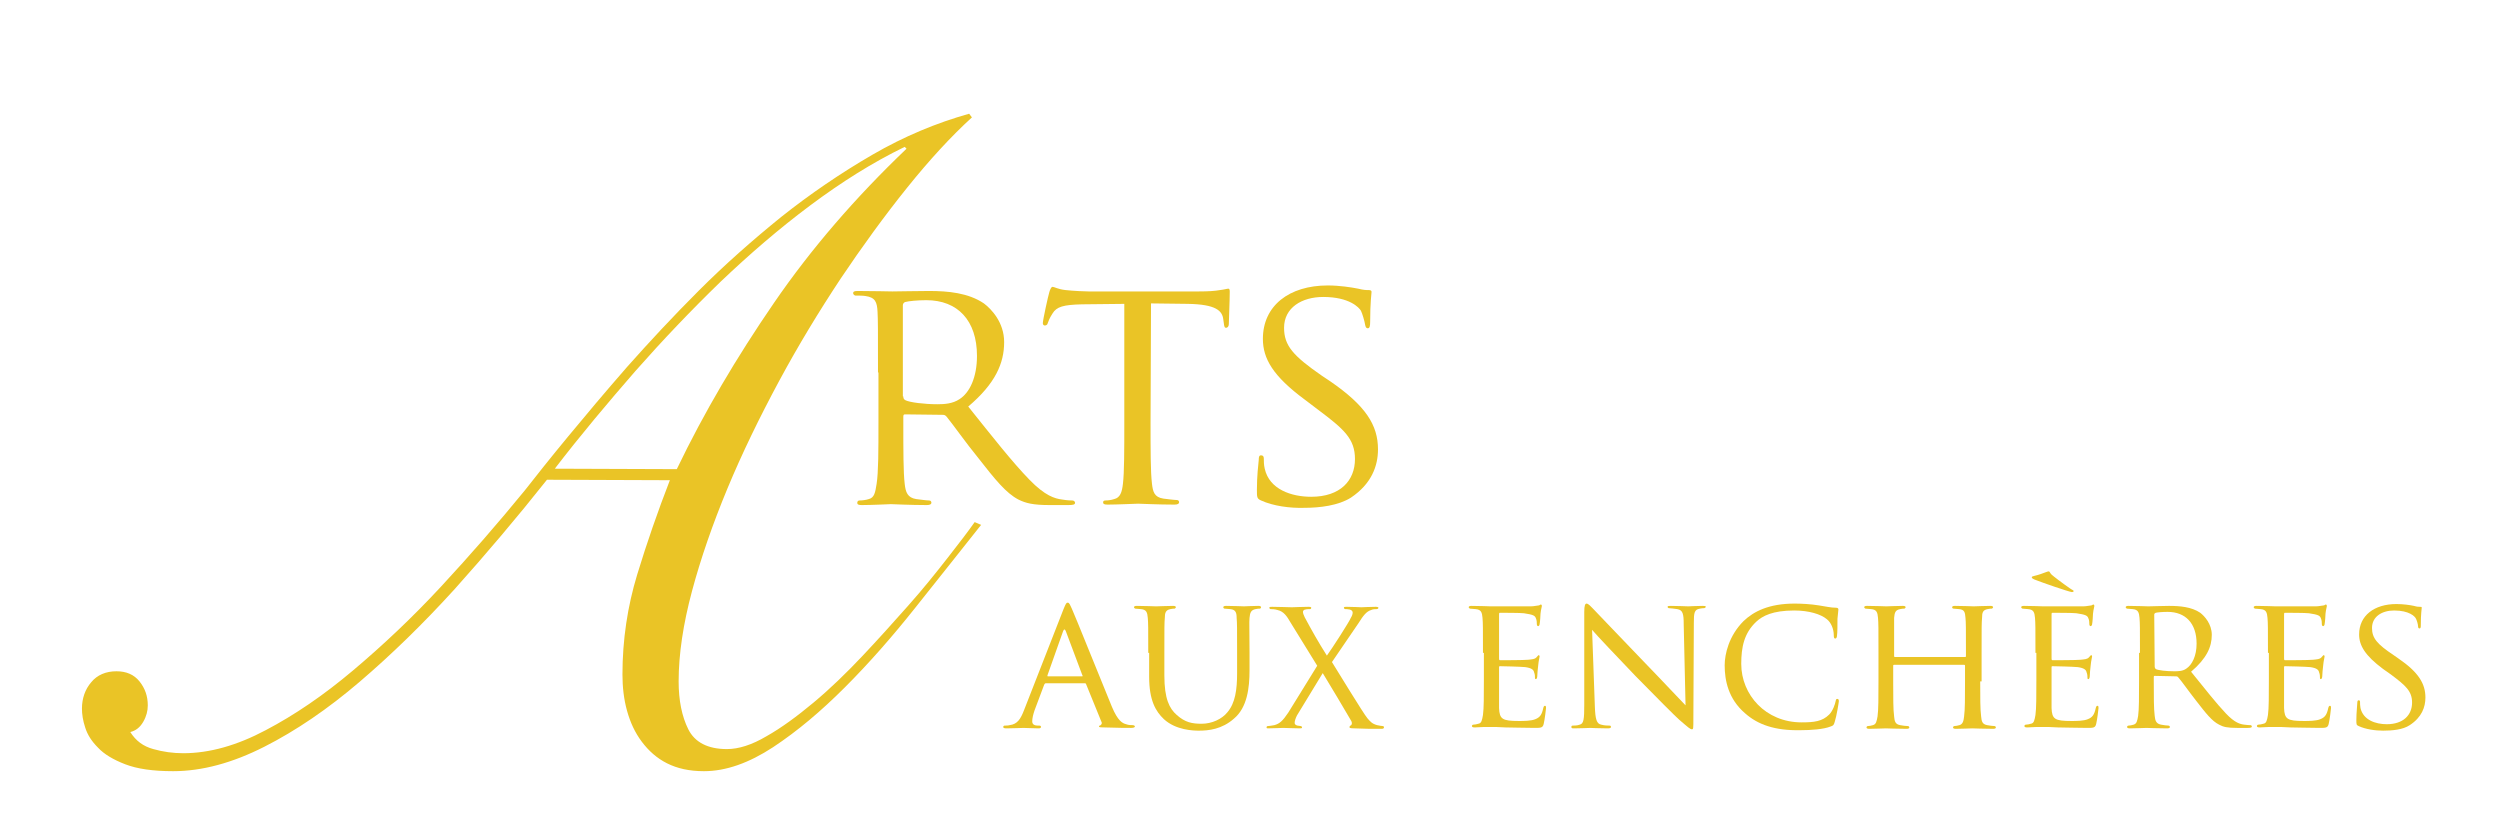 <?xml version="1.0" encoding="utf-8"?>
<!-- Generator: Adobe Illustrator 18.0.0, SVG Export Plug-In . SVG Version: 6.00 Build 0)  -->
<!DOCTYPE svg PUBLIC "-//W3C//DTD SVG 1.1//EN" "http://www.w3.org/Graphics/SVG/1.1/DTD/svg11.dtd">
<svg version="1.1" id="Calque_1" xmlns="http://www.w3.org/2000/svg" xmlns:xlink="http://www.w3.org/1999/xlink" x="0px" y="0px"
	 viewBox="42 324.9 543 180" enable-background="new 42 324.9 543 180" xml:space="preserve">
<path fill="#EAC426" d="M160.8,429.1c-6.5,8.2-13.2,16.1-20,23.7c-6.9,7.6-13.8,14.3-20.7,20.2c-6.9,5.9-13.8,10.6-20.7,14.1
	c-6.9,3.5-13.5,5.3-19.8,5.3c-4.4,0-7.8-0.5-10.4-1.5c-2.6-1-4.6-2.2-5.9-3.6c-1.4-1.4-2.3-2.8-2.8-4.4c-0.5-1.5-0.7-2.9-0.7-4.1
	c0-2.2,0.7-4.2,2-5.7c1.3-1.6,3.2-2.4,5.5-2.4c2.1,0,3.8,0.7,5,2.2c1.2,1.5,1.8,3.2,1.8,5.2c0,1.2-0.3,2.4-1,3.6
	c-0.7,1.2-1.6,1.9-2.8,2.2c1.2,1.9,2.8,3.1,5,3.7c2.1,0.6,4.3,0.9,6.5,0.9c5.7,0,11.7-1.7,17.9-5c6.3-3.3,12.6-7.6,19-13
	c6.4-5.4,12.8-11.4,19.1-18.2c6.3-6.8,12.4-13.8,18.2-20.9c2.5-3.2,5.6-7.1,9.4-11.7c3.8-4.6,8-9.6,12.8-15.1
	c4.8-5.4,9.9-10.9,15.6-16.6c5.6-5.6,11.6-10.9,17.9-16c6.3-5,12.9-9.5,19.8-13.5c6.9-4,13.9-6.9,21-8.9l0.6,0.8
	c-4.5,4.1-9.2,9.2-14.1,15.3c-4.9,6.1-9.7,12.7-14.4,19.7c-4.7,7.1-9.2,14.5-13.4,22.3c-4.2,7.8-8,15.6-11.2,23.3
	s-5.8,15.2-7.7,22.3c-1.9,7.1-2.9,13.7-2.9,19.6c0,4.1,0.7,7.6,2.1,10.4c1.4,2.8,4.2,4.3,8.4,4.3c2.5,0,5.4-0.9,8.6-2.8
	c3.2-1.8,6.6-4.3,10.2-7.3c3.6-3,7.1-6.4,10.6-10.1c3.5-3.7,6.8-7.4,10-11s6-7.1,8.5-10.3s4.5-5.8,5.9-7.8l1.4,0.6
	c-4.5,5.7-9.3,11.7-14.3,18c-5,6.3-10.1,12.1-15.3,17.3c-5.2,5.2-10.3,9.5-15.6,13c-5.2,3.4-10.2,5.2-15,5.2c-3.2,0-5.8-0.6-8-1.7
	c-2.2-1.1-4-2.7-5.5-4.7c-1.5-2-2.5-4.2-3.2-6.7c-0.7-2.5-1-5.2-1-7.9c0-7.5,1.1-14.8,3.2-21.7c2.1-6.9,4.5-13.8,7.1-20.5
	L160.8,429.1L160.8,429.1z M189,426.8c5.9-12.3,13-24.3,21.1-36.1c8.1-11.8,17.7-22.9,28.8-33.5l-0.4-0.4c-7,3.4-13.8,7.7-20.5,12.7
	c-6.7,5-13.2,10.6-19.5,16.6c-6.3,6.1-12.5,12.6-18.5,19.4c-6,6.9-11.9,13.9-17.5,21.2L189,426.8L189,426.8z"/>
<g>
	<path fill="#EAC426" d="M232.7,405.8c0-9.5,0-11.3-0.1-13.2c-0.1-2.1-0.5-3.1-2.6-3.4c-0.5-0.1-1.6-0.1-2.2-0.1
		c-0.2,0-0.5-0.3-0.5-0.5c0-0.4,0.3-0.5,1-0.5c2.9,0,7.2,0.1,7.5,0.1c0.7,0,6-0.1,8-0.1c4.1,0,8.5,0.4,11.9,2.7
		c1.6,1.2,4.4,4.1,4.4,8.4c0,4.6-1.9,9-7.8,14c5.2,6.5,9.6,12.1,13.3,15.9c3.4,3.5,5.5,4.1,7.1,4.3c1.2,0.2,1.9,0.2,2.2,0.2
		c0.4,0,0.6,0.3,0.6,0.5c0,0.4-0.4,0.5-1.5,0.5h-4c-3.6,0-5.2-0.4-6.8-1.2c-2.7-1.4-5.1-4.4-8.7-9c-2.7-3.3-5.5-7.3-6.9-9
		c-0.3-0.3-0.4-0.4-0.9-0.4l-8.1-0.1c-0.3,0-0.4,0.1-0.4,0.5v1.4c0,5.9,0,10.7,0.3,13.2c0.2,1.8,0.6,3,2.5,3.3
		c0.9,0.1,2.2,0.3,2.8,0.3c0.4,0,0.5,0.3,0.5,0.5c0,0.3-0.3,0.5-1,0.5c-3.5,0-7.5-0.2-7.8-0.2c-0.1,0-4.3,0.2-6.3,0.2
		c-0.7,0-1-0.1-1-0.5c0-0.2,0.1-0.5,0.5-0.5c0.6,0,1.4-0.1,2-0.3c1.2-0.3,1.4-1.4,1.7-3.3c0.4-2.5,0.4-7.4,0.4-13.3v-10.9H232.7z
		 M238.2,411c0,0.4,0.1,0.6,0.4,0.8c0.9,0.5,4.2,0.9,7,0.9c1.5,0,3.3-0.1,4.8-1.1c2.2-1.4,3.8-4.7,3.8-9.4c0-7.7-4.2-12.1-11-12.1
		c-1.9,0-3.9,0.2-4.6,0.4c-0.3,0.1-0.5,0.4-0.5,0.7V411H238.2z"/>
	<path fill="#EAC426" d="M291.9,416.6c0,5.9,0,10.8,0.3,13.3c0.2,1.8,0.5,3,2.5,3.3c0.9,0.1,2.3,0.3,2.9,0.3c0.4,0,0.5,0.3,0.5,0.5
		c0,0.3-0.3,0.5-1,0.5c-3.5,0-7.5-0.2-7.9-0.2c-0.3,0-4.7,0.2-6.6,0.2c-0.7,0-1-0.1-1-0.5c0-0.2,0.1-0.4,0.5-0.4
		c0.6,0,1.3-0.1,1.9-0.3c1.3-0.3,1.7-1.5,1.9-3.3c0.3-2.5,0.3-7.4,0.3-13.3v-25.8L277,391c-4,0.1-5.5,0.5-6.4,2
		c-0.7,1.1-0.8,1.5-1,2c-0.1,0.5-0.4,0.6-0.7,0.6c-0.1,0-0.4-0.1-0.4-0.5c0-0.7,1.2-6.1,1.4-6.7c0.1-0.4,0.4-1.2,0.7-1.2
		c0.4,0,1.1,0.5,2.8,0.7c1.8,0.2,4.3,0.3,5,0.3h24c2.1,0,3.5-0.1,4.6-0.3c0.9-0.1,1.5-0.3,1.8-0.3s0.3,0.4,0.3,0.7
		c0,1.9-0.2,6.3-0.2,7c0,0.5-0.3,0.8-0.6,0.8c-0.3,0-0.4-0.2-0.5-1.1l-0.1-0.7c-0.2-1.9-1.6-3.3-7.7-3.4l-8-0.1L291.9,416.6
		L291.9,416.6z"/>
	<path fill="#EAC426" d="M315.9,433.6c-0.9-0.4-0.9-0.7-0.9-2.3c0-3,0.3-5.5,0.4-6.5c0-0.7,0.1-1,0.5-1c0.4,0,0.6,0.2,0.6,0.7
		s0,1.4,0.2,2.2c1,4.5,5.8,6.1,10.1,6.1c6.3,0,9.5-3.5,9.5-8.2c0-4.4-2.4-6.5-8-10.7l-2.9-2.2c-6.9-5.1-9.1-8.9-9.1-13.2
		c0-7.2,5.7-11.6,14.1-11.6c2.5,0,5.1,0.4,6.6,0.7c1.2,0.3,1.7,0.3,2.2,0.3c0.5,0,0.7,0.1,0.7,0.4c0,0.3-0.3,2.3-0.3,6.5
		c0,0.9-0.1,1.4-0.5,1.4c-0.4,0-0.5-0.3-0.6-0.8c-0.1-0.7-0.6-2.4-0.9-3c-0.4-0.7-2.5-3-8.2-3c-4.6,0-8.5,2.3-8.5,6.7
		c0,3.9,2,6.1,8.2,10.4l1.8,1.2c7.7,5.3,10.4,9.5,10.4,14.8c0,3.6-1.4,7.5-5.9,10.5c-2.7,1.7-6.7,2.2-10.1,2.2
		C322.2,435.3,318.5,434.8,315.9,433.6z"/>
</g>
<g>
	<path fill="#EAC426" d="M273,457.2c0.5-1.2,0.6-1.4,0.9-1.4c0.4,0,0.5,0.5,0.9,1.3c0.7,1.5,6.5,16,8.7,21.3
		c1.3,3.1,2.3,3.6,3.1,3.8c0.5,0.2,1.1,0.2,1.4,0.2c0.2,0,0.5,0.1,0.5,0.3c0,0.2-0.4,0.3-0.8,0.3c-0.5,0-3.2,0-5.7-0.1
		c-0.7,0-1.3,0-1.3-0.2s0.1-0.2,0.2-0.2c0.2-0.1,0.6-0.4,0.3-0.9l-3.3-8.1c-0.1-0.2-0.1-0.2-0.3-0.2h-8.4c-0.2,0-0.3,0.1-0.4,0.3
		l-2.1,5.6c-0.3,0.9-0.5,1.7-0.5,2.4c0,0.7,0.6,0.9,1.2,0.9h0.3c0.3,0,0.4,0.1,0.4,0.3c0,0.2-0.2,0.3-0.5,0.3
		c-0.9,0-2.9-0.1-3.3-0.1c-0.4,0-2.2,0.1-3.7,0.1c-0.5,0-0.7-0.1-0.7-0.3c0-0.2,0.2-0.3,0.3-0.3c0.2,0,0.8,0,1.1-0.1
		c1.7-0.2,2.4-1.4,3.1-3.2L273,457.2z M277,471.8c0.2,0,0.2-0.1,0.1-0.2l-3.6-9.6c-0.2-0.5-0.4-0.5-0.6,0l-3.4,9.6
		c0,0.2,0,0.2,0.1,0.2H277z"/>
	<path fill="#EAC426" d="M291.4,466.7c0-5.5,0-6.4-0.1-7.6s-0.3-1.8-1.5-1.9c-0.3,0-0.9-0.1-1.2-0.1c-0.1,0-0.3-0.2-0.3-0.3
		c0-0.2,0.2-0.3,0.6-0.3c1.7,0,3.8,0.1,4.2,0.1c0.4,0,2.6-0.1,3.7-0.1c0.4,0,0.6,0.1,0.6,0.3c0,0.1-0.2,0.3-0.3,0.3
		c-0.2,0-0.5,0-0.9,0.1c-1,0.2-1.2,0.8-1.2,1.9c-0.1,1.1-0.1,2.1-0.1,7.6v4.9c0,5.1,1.1,7.2,2.7,8.6c1.8,1.6,3.3,1.9,5.4,1.9
		c2.2,0,4.4-1,5.6-2.5c1.7-2,2.1-4.9,2.1-8.5v-4.4c0-5.5,0-6.4-0.1-7.6c0-1.1-0.2-1.8-1.4-1.9c-0.3,0-0.9-0.1-1.2-0.1
		c-0.2,0-0.3-0.2-0.3-0.3c0-0.2,0.2-0.3,0.6-0.3c1.6,0,3.7,0.1,3.9,0.1c0.2,0,2-0.1,3.1-0.1c0.4,0,0.6,0.1,0.6,0.3
		c0,0.1-0.1,0.3-0.3,0.3c-0.2,0-0.5,0-0.9,0.1c-1,0.2-1.2,0.8-1.3,1.9c-0.1,1.1,0,2.1,0,7.6v3.8c0,3.8-0.5,8.1-3.4,10.5
		c-2.6,2.3-5.5,2.6-7.6,2.6c-1.2,0-5-0.1-7.6-2.5c-1.8-1.7-3.2-4.1-3.2-9.2v-5.2H291.4z"/>
	<path fill="#EAC426" d="M328.1,469.5l-5.8-9.4c-0.8-1.4-1.5-2.4-2.8-2.7c-0.6-0.2-1.3-0.2-1.5-0.2s-0.3-0.2-0.3-0.3
		c0-0.2,0.2-0.2,0.6-0.2c1,0,4,0.1,4.3,0.1s2.3-0.1,3.6-0.1c0.5,0,0.6,0.1,0.6,0.2c0,0.2-0.1,0.3-0.3,0.3c-0.2,0-0.7,0-1,0.1
		c-0.3,0-0.5,0.3-0.5,0.5c0,0.3,0.2,0.8,0.4,1.2c1.5,2.8,2.9,5.3,4.8,8.3c1.1-1.5,4.9-7.4,5.2-8.2c0.3-0.5,0.4-0.8,0.4-1.2
		c0-0.2-0.2-0.5-0.6-0.6c-0.4-0.1-0.8-0.1-1-0.1s-0.3-0.2-0.3-0.3c0-0.2,0.2-0.2,0.6-0.2c1.4,0,2.9,0.1,3.2,0.1s1.8-0.1,3.1-0.1
		c0.4,0,0.6,0.1,0.6,0.2c0,0.1-0.1,0.3-0.4,0.3c-0.3,0-0.8,0-1.2,0.2c-1,0.3-1.7,1.2-2.7,2.8l-5.8,8.5c0.7,1.1,6.9,11.3,7.7,12.2
		c0.6,0.7,1,1.2,2.1,1.5c0.5,0.1,1,0.2,1.2,0.2s0.3,0.1,0.3,0.3c0,0.2-0.2,0.3-0.5,0.3c-2.2,0-4,0-5.9-0.1c-1,0-1.1-0.1-1.1-0.3
		c0-0.1,0.1-0.2,0.2-0.3c0.2,0,0.5-0.4,0.2-1c-2-3.4-4-6.8-6.2-10.4l-5.6,9.2c-0.3,0.6-0.5,1.2-0.5,1.6c0,0.3,0.2,0.5,0.6,0.6
		c0.2,0,0.5,0.1,0.7,0.1s0.3,0.2,0.3,0.3c0,0.2-0.2,0.2-0.5,0.2c-0.9,0-3.3-0.1-3.6-0.1c-0.3,0-2.1,0.1-3.3,0.1
		c-0.3,0-0.3-0.1-0.3-0.2c0-0.2,0.1-0.3,0.3-0.3c0.3,0,0.8-0.1,1.4-0.2c1.1-0.3,1.8-0.9,3-2.7L328.1,469.5z"/>
</g>
<g>
	<path fill="#EAC426" d="M364.1,466.7c0-5.5,0-6.4-0.1-7.6c-0.1-1.2-0.3-1.8-1.5-1.9c-0.3,0-0.9-0.1-1.2-0.1c-0.1,0-0.3-0.2-0.3-0.3
		c0-0.2,0.2-0.3,0.6-0.3c1.7,0,4,0.1,4.2,0.1c0.2,0,7.8,0,8.7,0c0.7,0,1.4-0.2,1.7-0.2c0.2,0,0.3-0.2,0.5-0.2c0.1,0,0.2,0.2,0.2,0.3
		c0,0.2-0.2,0.7-0.3,1.7c0,0.3-0.1,1.9-0.2,2.3c0,0.2-0.2,0.4-0.3,0.4c-0.2,0-0.3-0.2-0.3-0.5c0-0.2,0-0.8-0.2-1.2
		c-0.2-0.6-0.6-0.8-2.6-1.1c-0.6-0.1-4.8-0.1-5.2-0.1c-0.2,0-0.2,0.1-0.2,0.4v9.5c0,0.2,0,0.4,0.2,0.4c0.5,0,5.2,0,6.1-0.1
		s1.4-0.1,1.8-0.5c0.2-0.2,0.4-0.5,0.5-0.5s0.2,0.1,0.2,0.3c0,0.2-0.2,0.8-0.3,1.9c-0.1,0.7-0.2,2-0.2,2.3c0,0.3-0.1,0.7-0.3,0.7
		c-0.2,0-0.2-0.1-0.2-0.3c0-0.3,0-0.7-0.2-1.2c-0.1-0.5-0.5-0.9-1.9-1.1c-1-0.1-4.9-0.2-5.5-0.2c-0.2,0-0.2,0.1-0.2,0.2v2.9
		c0,1.2,0,5.3,0,6c0.1,2.4,0.7,2.8,4.3,2.8c1,0,2.7,0,3.6-0.4c1-0.4,1.4-1,1.7-2.4c0.1-0.4,0.2-0.5,0.4-0.5s0.2,0.3,0.2,0.5
		c0,0.2-0.3,2.6-0.5,3.4c-0.2,0.9-0.6,0.9-2,0.9c-2.7,0-4.8-0.1-6.3-0.1c-1.5-0.1-2.5-0.1-3-0.1c-0.1,0-0.8,0-1.6,0
		c-0.7,0-1.5,0.1-2.1,0.1c-0.4,0-0.6-0.1-0.6-0.3c0-0.1,0.1-0.3,0.3-0.3c0.3,0,0.8-0.1,1.1-0.2c0.7-0.1,0.8-0.8,1-1.9
		c0.2-1.4,0.2-4.2,0.2-7.6v-5.9H364.1z"/>
	<path fill="#EAC426" d="M388.4,478.3c0.1,2.9,0.4,3.8,1.4,4c0.7,0.2,1.5,0.2,1.8,0.2c0.2,0,0.3,0.1,0.3,0.3c0,0.2-0.2,0.3-0.7,0.3
		c-2.1,0-3.5-0.1-3.8-0.1c-0.3,0-1.9,0.1-3.5,0.1c-0.4,0-0.6,0-0.6-0.3c0-0.2,0.1-0.3,0.3-0.3c0.3,0,1,0,1.5-0.2
		c0.9-0.2,1-1.2,1-4.4v-20.1c0-1.4,0.2-1.8,0.5-1.8c0.4,0,1,0.7,1.4,1.1c0.6,0.6,5.9,6.2,11.5,12c3.6,3.7,7.5,7.9,8.6,9l-0.4-17.6
		c0-2.3-0.2-3.1-1.4-3.3c-0.7-0.1-1.5-0.2-1.8-0.2c-0.2,0-0.3-0.2-0.3-0.3c0-0.2,0.3-0.2,0.7-0.2c1.7,0,3.4,0.1,3.8,0.1
		c0.4,0,1.6-0.1,3.1-0.1c0.4,0,0.7,0,0.7,0.2c0,0.1-0.2,0.3-0.4,0.3c-0.2,0-0.5,0-0.9,0.1c-1.2,0.2-1.3,0.9-1.3,3.1l-0.1,20.6
		c0,2.3,0,2.5-0.3,2.5c-0.4,0-0.7-0.3-2.8-2.1c-0.4-0.3-5.6-5.5-9.5-9.5c-4.2-4.4-8.3-8.7-9.4-10L388.4,478.3z"/>
	<path fill="#EAC426" d="M421,479.8c-3.6-3.1-4.4-7.1-4.4-10.4c0-2.4,0.9-6.4,4.1-9.6c2.2-2.1,5.5-3.8,11.1-3.8
		c1.4,0,3.5,0.1,5.3,0.4c1.4,0.2,2.5,0.5,3.7,0.5c0.4,0,0.5,0.2,0.5,0.4c0,0.3-0.1,0.7-0.2,2c0,1.2,0,3.1-0.1,3.6
		c0,0.5-0.2,0.7-0.4,0.7s-0.3-0.2-0.3-0.7c0-1.4-0.6-2.8-1.5-3.5c-1.3-1.1-3.9-1.9-7.1-1.9c-4.7,0-6.9,1.2-8.2,2.4
		c-2.7,2.5-3.3,5.6-3.3,9.2c0,6.7,5.3,12.7,13.1,12.7c2.7,0,4.5-0.2,6-1.7c0.8-0.8,1.3-2.3,1.4-2.9c0.1-0.4,0.1-0.5,0.4-0.5
		c0.2,0,0.3,0.2,0.3,0.5c0,0.2-0.5,3.3-0.9,4.5c-0.2,0.7-0.3,0.8-0.9,1c-1.5,0.6-4.2,0.8-6.6,0.8C427.5,483.6,423.8,482.3,421,479.8
		z"/>
	<path fill="#EAC426" d="M472.1,472.9c0,3.4,0,6.2,0.2,7.6c0.1,1,0.2,1.7,1.3,1.9c0.5,0.1,1.3,0.2,1.6,0.2c0.2,0,0.3,0.2,0.3,0.3
		c0,0.2-0.2,0.3-0.6,0.3c-2,0-4.3-0.1-4.5-0.1c-0.2,0-2.5,0.1-3.6,0.1c-0.4,0-0.6-0.1-0.6-0.3c0-0.1,0.1-0.3,0.3-0.3
		c0.3,0,0.7-0.1,1.1-0.2c0.7-0.2,0.9-0.9,1-1.9c0.2-1.4,0.2-4.1,0.2-7.5v-3.5c0-0.2-0.1-0.2-0.2-0.2h-15.2c-0.1,0-0.2,0-0.2,0.2v3.5
		c0,3.4,0,6.1,0.2,7.5c0.1,1,0.2,1.7,1.3,1.9c0.5,0.1,1.3,0.2,1.7,0.2c0.2,0,0.3,0.2,0.3,0.3c0,0.2-0.2,0.3-0.6,0.3
		c-2,0-4.3-0.1-4.5-0.1c-0.2,0-2.5,0.1-3.6,0.1c-0.4,0-0.6-0.1-0.6-0.3c0-0.1,0.1-0.3,0.3-0.3c0.3,0,0.8-0.1,1.1-0.2
		c0.7-0.2,0.8-0.8,1-1.9c0.2-1.4,0.2-4.2,0.2-7.6v-6.2c0-5.5,0-6.4-0.1-7.6s-0.3-1.8-1.5-1.9c-0.3,0-0.9-0.1-1.2-0.1
		c-0.1,0-0.3-0.2-0.3-0.3c0-0.2,0.2-0.3,0.6-0.3c1.7,0,4,0.1,4.2,0.1s2.5-0.1,3.6-0.1c0.4,0,0.6,0.1,0.6,0.3c0,0.1-0.2,0.3-0.3,0.3
		c-0.2,0-0.5,0-0.9,0.1c-1,0.2-1.2,0.7-1.3,1.9c0,1.1,0,2.2,0,7.6v0.7c0,0.2,0.1,0.2,0.2,0.2h15.2c0.1,0,0.2,0,0.2-0.2v-0.7
		c0-5.5,0-6.5-0.1-7.6c-0.1-1.2-0.2-1.8-1.4-1.9c-0.3,0-0.9-0.1-1.2-0.1c-0.2,0-0.3-0.2-0.3-0.3c0-0.2,0.2-0.3,0.6-0.3
		c1.6,0,4,0.1,4.1,0.1c0.2,0,2.5-0.1,3.6-0.1c0.4,0,0.6,0.1,0.6,0.3c0,0.1-0.2,0.3-0.3,0.3c-0.2,0-0.5,0-0.9,0.1
		c-1,0.2-1.2,0.7-1.2,1.9c-0.1,1.1-0.1,2.1-0.1,7.6v6.2H472.1z"/>
	<path fill="#EAC426" d="M484.1,466.7c0-5.5,0-6.4-0.1-7.6s-0.3-1.8-1.5-1.9c-0.3,0-0.9-0.1-1.2-0.1c-0.1,0-0.3-0.2-0.3-0.3
		c0-0.2,0.2-0.3,0.6-0.3c1.7,0,4,0.1,4.2,0.1s7.8,0,8.7,0c0.7,0,1.4-0.2,1.7-0.2c0.2,0,0.3-0.2,0.5-0.2c0.1,0,0.2,0.2,0.2,0.3
		c0,0.2-0.2,0.7-0.3,1.7c0,0.3-0.1,1.9-0.2,2.3c0,0.2-0.2,0.4-0.3,0.4c-0.2,0-0.3-0.2-0.3-0.5c0-0.2,0-0.8-0.2-1.2
		c-0.2-0.6-0.6-0.8-2.6-1.1c-0.6-0.1-4.8-0.1-5.2-0.1c-0.2,0-0.2,0.1-0.2,0.4v9.5c0,0.2,0,0.4,0.2,0.4c0.5,0,5.2,0,6.1-0.1
		s1.4-0.1,1.8-0.5c0.2-0.2,0.4-0.5,0.5-0.5s0.2,0.1,0.2,0.3c0,0.2-0.2,0.8-0.3,1.9c-0.1,0.7-0.2,2-0.2,2.3c0,0.3-0.1,0.7-0.3,0.7
		c-0.2,0-0.2-0.1-0.2-0.3c0-0.3,0-0.7-0.2-1.2c-0.1-0.5-0.5-0.9-1.9-1.1c-1-0.1-4.9-0.2-5.5-0.2c-0.2,0-0.2,0.1-0.2,0.2v2.9
		c0,1.2,0,5.3,0,6c0.1,2.4,0.7,2.8,4.3,2.8c1,0,2.7,0,3.6-0.4c1-0.4,1.4-1,1.7-2.4c0.1-0.4,0.2-0.5,0.4-0.5s0.2,0.3,0.2,0.5
		c0,0.2-0.3,2.6-0.5,3.4c-0.2,0.9-0.6,0.9-2,0.9c-2.7,0-4.8-0.1-6.3-0.1c-1.5-0.1-2.5-0.1-3-0.1c-0.1,0-0.8,0-1.6,0
		c-0.7,0-1.5,0.1-2.1,0.1c-0.4,0-0.6-0.1-0.6-0.3c0-0.1,0.1-0.3,0.3-0.3c0.3,0,0.8-0.1,1.1-0.2c0.7-0.1,0.8-0.8,1-1.9
		c0.2-1.4,0.2-4.2,0.2-7.6v-5.9H484.1z M484.5,451c-0.9-0.3-1.2-0.5-1.2-0.7s0.2-0.2,0.5-0.3c0.9-0.2,2-0.6,2.5-0.8
		c0.3-0.1,0.5-0.2,0.7-0.2c0.2,0,0.2,0.3,0.6,0.7c0.3,0.3,2.4,1.9,4,3c0.4,0.3,0.8,0.4,0.8,0.6c0,0.1-0.2,0.2-0.4,0.2
		C491.2,453.4,485.2,451.3,484.5,451z"/>
	<path fill="#EAC426" d="M506.8,466.7c0-5.5,0-6.4-0.1-7.6s-0.3-1.8-1.5-1.9c-0.3,0-0.9-0.1-1.2-0.1c-0.1,0-0.3-0.2-0.3-0.3
		c0-0.2,0.2-0.3,0.6-0.3c1.7,0,4.1,0.1,4.3,0.1c0.4,0,3.4-0.1,4.5-0.1c2.3,0,4.9,0.2,6.8,1.5c0.9,0.7,2.5,2.4,2.5,4.8
		c0,2.6-1.1,5.1-4.5,8c3,3.7,5.5,6.9,7.6,9.1c1.9,2,3.1,2.3,4,2.4c0.7,0.1,1.1,0.1,1.3,0.1s0.3,0.2,0.3,0.3c0,0.2-0.2,0.3-0.9,0.3
		h-2.3c-2.1,0-3-0.2-3.9-0.7c-1.6-0.8-2.9-2.5-5-5.2c-1.5-1.9-3.1-4.2-3.9-5.1c-0.2-0.2-0.2-0.2-0.5-0.2l-4.6-0.1
		c-0.2,0-0.2,0.1-0.2,0.3v0.8c0,3.4,0,6.1,0.2,7.6c0.1,1,0.3,1.7,1.4,1.9c0.5,0.1,1.3,0.2,1.6,0.2c0.2,0,0.3,0.2,0.3,0.3
		c0,0.2-0.2,0.3-0.6,0.3c-2,0-4.3-0.1-4.5-0.1c0,0-2.5,0.1-3.6,0.1c-0.4,0-0.6-0.1-0.6-0.3c0-0.1,0.1-0.3,0.3-0.3
		c0.3,0,0.8-0.1,1.1-0.2c0.7-0.2,0.8-0.8,1-1.9c0.2-1.4,0.2-4.2,0.2-7.6v-6.1H506.8z M510,469.7c0,0.2,0.1,0.3,0.2,0.5
		c0.5,0.3,2.4,0.5,4,0.5c0.9,0,1.9,0,2.7-0.6c1.2-0.8,2.2-2.7,2.2-5.4c0-4.4-2.4-6.9-6.3-6.9c-1.1,0-2.2,0.1-2.6,0.2
		c-0.2,0.1-0.3,0.2-0.3,0.4L510,469.7L510,469.7z"/>
	<path fill="#EAC426" d="M534.6,466.7c0-5.5,0-6.4-0.1-7.6s-0.3-1.8-1.5-1.9c-0.3,0-0.9-0.1-1.2-0.1c-0.1,0-0.3-0.2-0.3-0.3
		c0-0.2,0.2-0.3,0.6-0.3c1.7,0,4,0.1,4.2,0.1s7.8,0,8.7,0c0.7,0,1.4-0.2,1.7-0.2c0.2,0,0.3-0.2,0.5-0.2c0.1,0,0.2,0.2,0.2,0.3
		c0,0.2-0.2,0.7-0.3,1.7c0,0.3-0.1,1.9-0.2,2.3c0,0.2-0.2,0.4-0.3,0.4c-0.2,0-0.3-0.2-0.3-0.5c0-0.2,0-0.8-0.2-1.2
		c-0.2-0.6-0.6-0.8-2.6-1.1c-0.6-0.1-4.8-0.1-5.2-0.1c-0.2,0-0.2,0.1-0.2,0.4v9.5c0,0.2,0,0.4,0.2,0.4c0.5,0,5.2,0,6.1-0.1
		c0.9-0.1,1.4-0.1,1.8-0.5c0.2-0.2,0.4-0.5,0.5-0.5s0.2,0.1,0.2,0.3c0,0.2-0.2,0.8-0.3,1.9c-0.1,0.7-0.2,2-0.2,2.3
		c0,0.3-0.1,0.7-0.3,0.7s-0.2-0.1-0.2-0.3c0-0.3,0-0.7-0.2-1.2c-0.1-0.5-0.5-0.9-1.9-1.1c-1-0.1-4.9-0.2-5.5-0.2
		c-0.2,0-0.2,0.1-0.2,0.2v2.9c0,1.2,0,5.3,0,6c0.1,2.4,0.7,2.8,4.3,2.8c1,0,2.7,0,3.6-0.4c1-0.4,1.4-1,1.7-2.4
		c0.1-0.4,0.2-0.5,0.4-0.5s0.2,0.3,0.2,0.5c0,0.2-0.3,2.6-0.5,3.4c-0.2,0.9-0.6,0.9-2,0.9c-2.7,0-4.8-0.1-6.3-0.1
		c-1.5-0.1-2.5-0.1-3-0.1c-0.1,0-0.8,0-1.6,0c-0.7,0-1.5,0.1-2.1,0.1c-0.4,0-0.6-0.1-0.6-0.3c0-0.1,0.1-0.3,0.3-0.3
		c0.3,0,0.8-0.1,1.1-0.2c0.7-0.1,0.8-0.8,1-1.9c0.2-1.4,0.2-4.2,0.2-7.6v-5.9H534.6z"/>
	<path fill="#EAC426" d="M554.3,482.6c-0.5-0.2-0.5-0.4-0.5-1.3c0-1.7,0.2-3.1,0.2-3.7c0-0.4,0.1-0.6,0.3-0.6s0.3,0.1,0.3,0.4
		s0,0.8,0.1,1.3c0.6,2.6,3.3,3.5,5.7,3.5c3.6,0,5.5-2,5.5-4.7c0-2.5-1.4-3.7-4.6-6.1l-1.7-1.2c-3.9-2.9-5.2-5.1-5.2-7.5
		c0-4.1,3.3-6.6,8.1-6.6c1.4,0,2.9,0.2,3.8,0.4c0.7,0.2,1,0.2,1.3,0.2c0.3,0,0.4,0,0.4,0.2c0,0.2-0.2,1.3-0.2,3.7
		c0,0.5,0,0.8-0.3,0.8c-0.2,0-0.3-0.2-0.3-0.5c0-0.4-0.3-1.4-0.5-1.7c-0.2-0.4-1.4-1.7-4.7-1.7c-2.6,0-4.8,1.3-4.8,3.8
		c0,2.2,1.1,3.5,4.7,5.9l1,0.7c4.4,3,5.9,5.5,5.9,8.5c0,2.1-0.8,4.3-3.4,6c-1.5,1-3.8,1.2-5.8,1.2
		C557.9,483.6,555.8,483.3,554.3,482.6z"/>
</g>
</svg>
